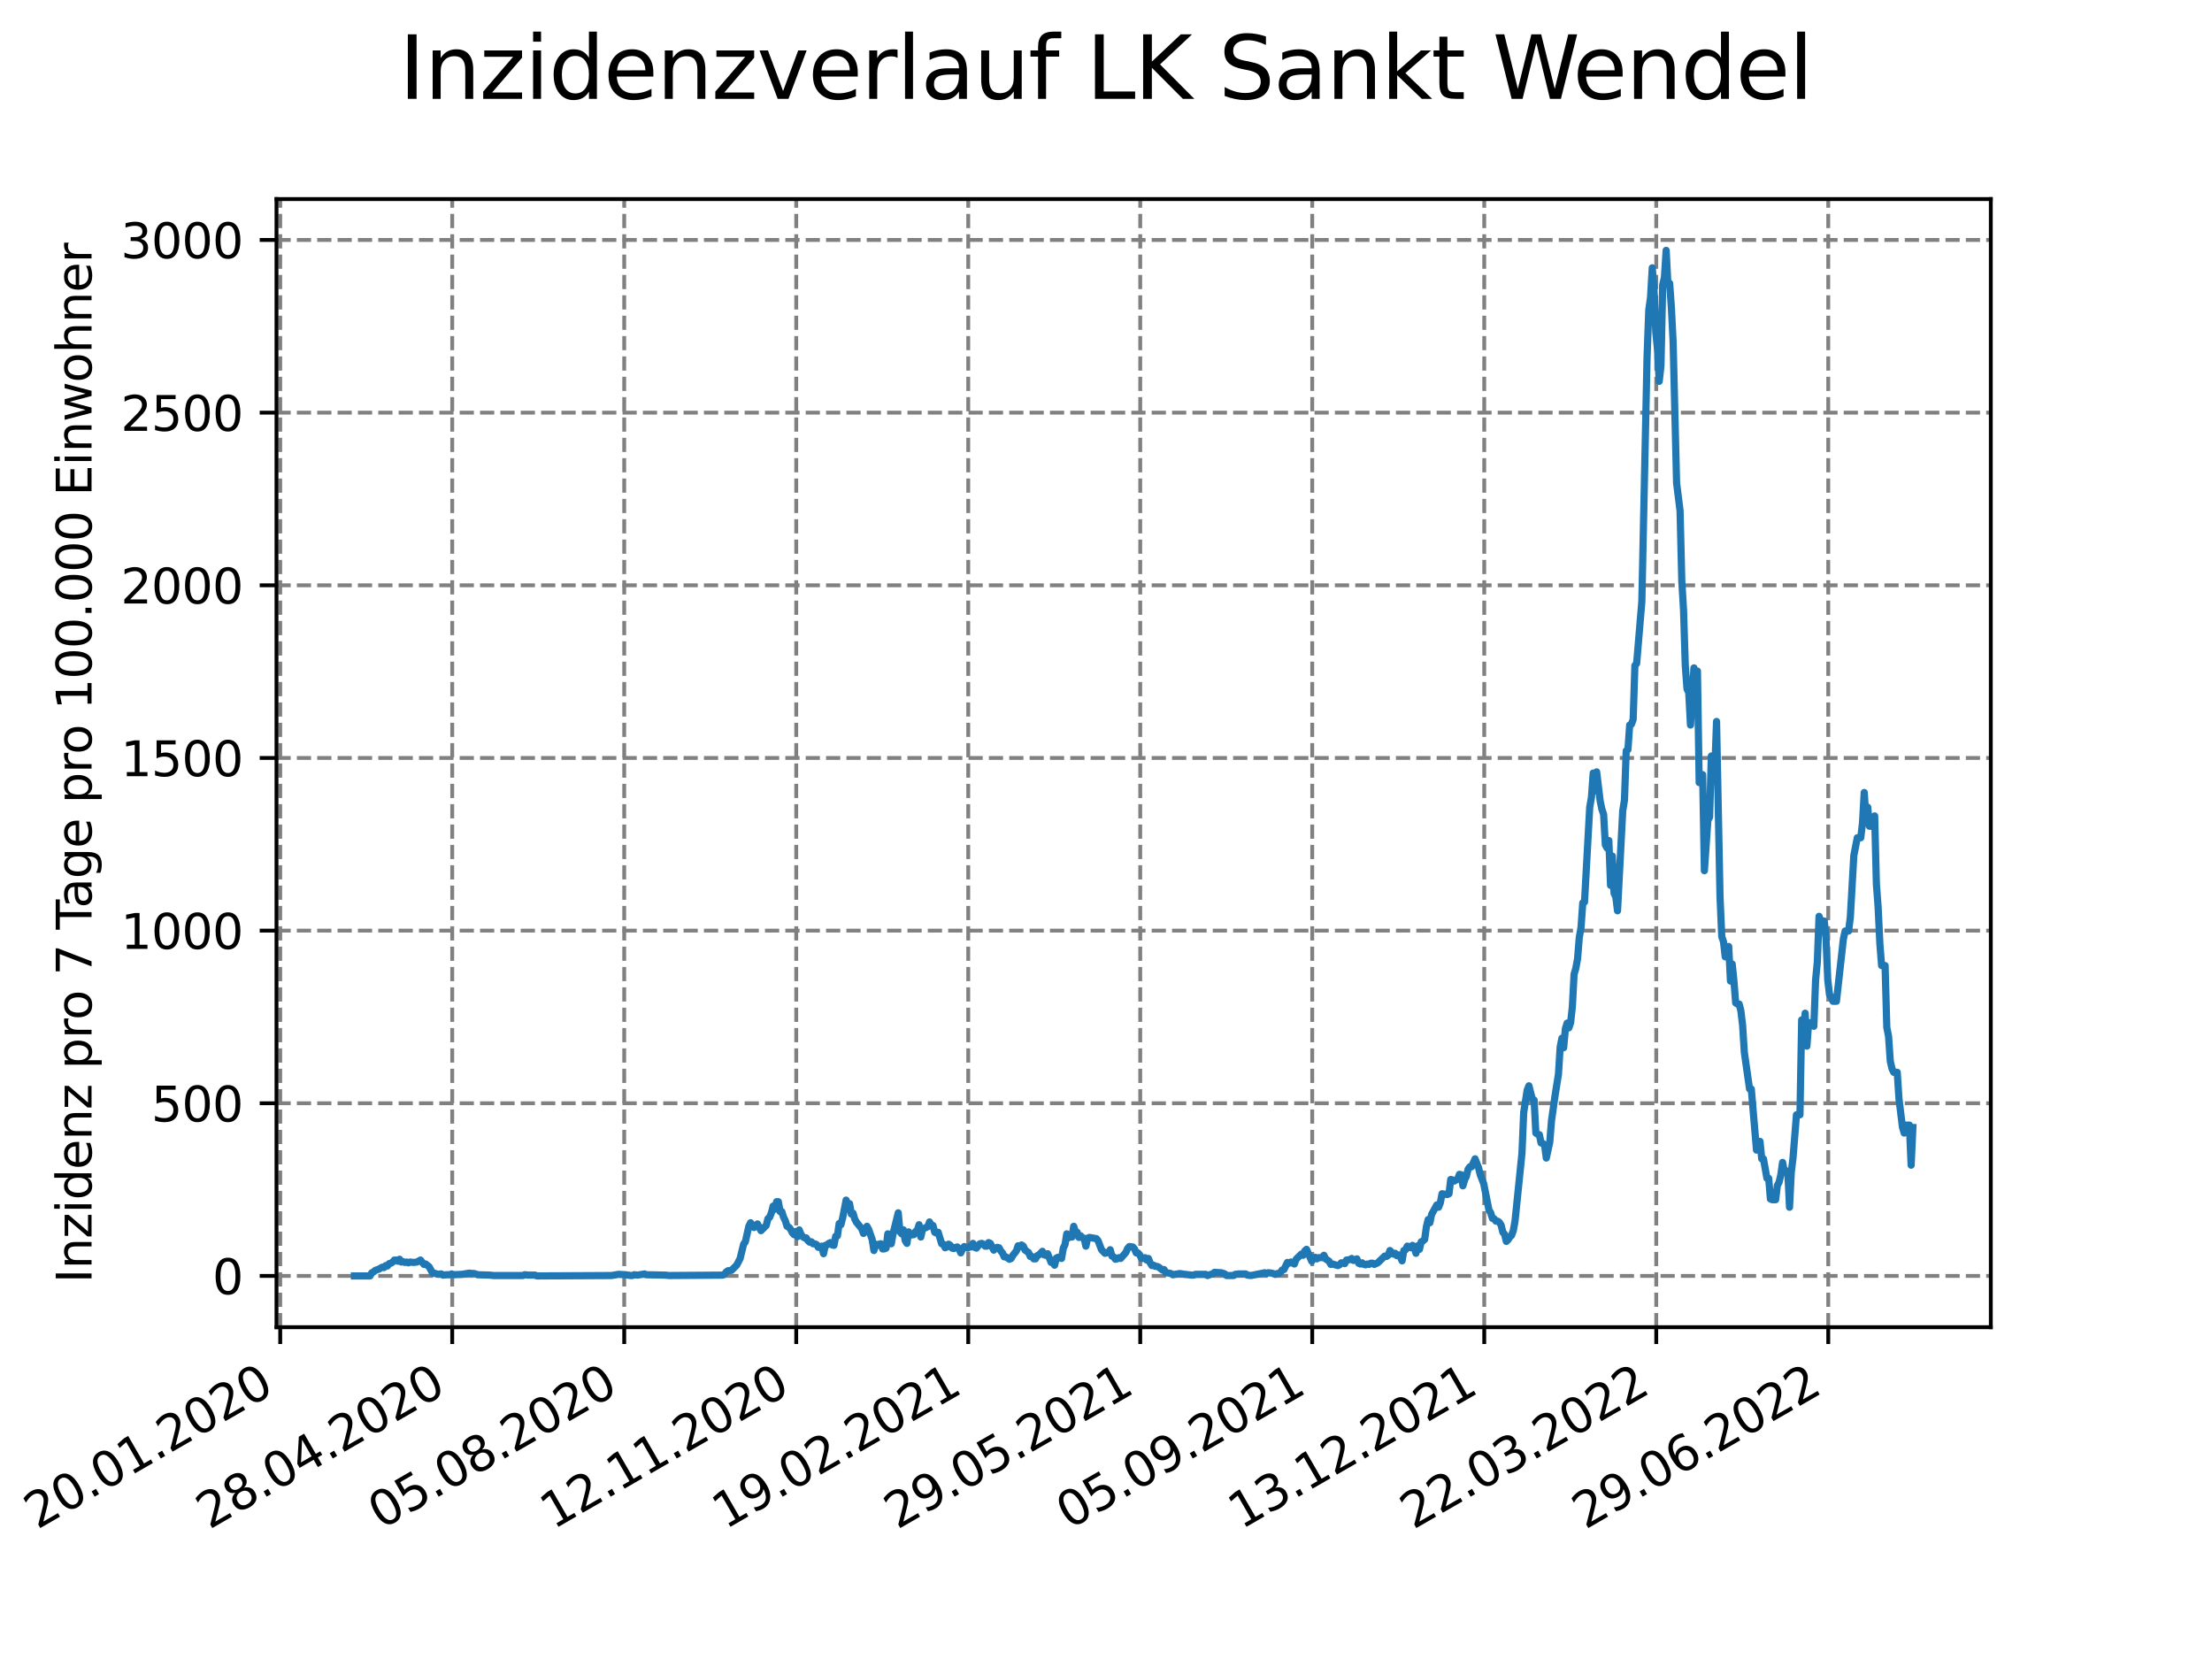 <?xml version="1.0" encoding="utf-8" standalone="no"?>
<!DOCTYPE svg PUBLIC "-//W3C//DTD SVG 1.1//EN"
  "http://www.w3.org/Graphics/SVG/1.1/DTD/svg11.dtd">
<svg xmlns:xlink="http://www.w3.org/1999/xlink" width="460.8pt" height="345.6pt" viewBox="0 0 460.8 345.6" xmlns="http://www.w3.org/2000/svg" version="1.1">
 <defs>
  <style type="text/css">*{stroke-linejoin: round; stroke-linecap: butt}</style>
 </defs>
 <g id="figure_1">
  <g id="patch_1">
   <path d="M 0 345.6 
L 460.8 345.6 
L 460.8 0 
L 0 0 
z
" style="fill: #ffffff"/>
  </g>
  <g id="axes_1">
   <g id="patch_2">
    <path d="M 57.6 276.48 
L 414.72 276.48 
L 414.72 41.472 
L 57.6 41.472 
z
" style="fill: #ffffff"/>
   </g>
   <g id="matplotlib.axis_1">
    <g id="xtick_1">
     <g id="line2d_1">
      <path d="M 58.375 276.48 
L 58.375 41.472 
" clip-path="url(#p6f82f17eec)" style="fill: none; stroke-dasharray: 2.96,1.28; stroke-dashoffset: 0; stroke: #808080; stroke-width: 0.8"/>
     </g>
     <g id="line2d_2">
      <defs>
       <path id="mf4577571ab" d="M 0 0 
L 0 3.5 
" style="stroke: #000000; stroke-width: 0.8"/>
      </defs>
      <g>
       <use xlink:href="#mf4577571ab" x="58.375" y="276.48" style="stroke: #000000; stroke-width: 0.8"/>
      </g>
     </g>
     <g id="text_1">
      <!-- 20.01.2020 -->
      <g transform="translate(7.75 318.689)rotate(-30)scale(0.1 -0.1)">
       <defs>
        <path id="DejaVuSans-32" d="M 1228 531 
L 3431 531 
L 3431 0 
L 469 0 
L 469 531 
Q 828 903 1448 1529 
Q 2069 2156 2228 2338 
Q 2531 2678 2651 2914 
Q 2772 3150 2772 3378 
Q 2772 3750 2511 3984 
Q 2250 4219 1831 4219 
Q 1534 4219 1204 4116 
Q 875 4013 500 3803 
L 500 4441 
Q 881 4594 1212 4672 
Q 1544 4750 1819 4750 
Q 2544 4750 2975 4387 
Q 3406 4025 3406 3419 
Q 3406 3131 3298 2873 
Q 3191 2616 2906 2266 
Q 2828 2175 2409 1742 
Q 1991 1309 1228 531 
z
" transform="scale(0.016)"/>
        <path id="DejaVuSans-30" d="M 2034 4250 
Q 1547 4250 1301 3770 
Q 1056 3291 1056 2328 
Q 1056 1369 1301 889 
Q 1547 409 2034 409 
Q 2525 409 2770 889 
Q 3016 1369 3016 2328 
Q 3016 3291 2770 3770 
Q 2525 4250 2034 4250 
z
M 2034 4750 
Q 2819 4750 3233 4129 
Q 3647 3509 3647 2328 
Q 3647 1150 3233 529 
Q 2819 -91 2034 -91 
Q 1250 -91 836 529 
Q 422 1150 422 2328 
Q 422 3509 836 4129 
Q 1250 4750 2034 4750 
z
" transform="scale(0.016)"/>
        <path id="DejaVuSans-2e" d="M 684 794 
L 1344 794 
L 1344 0 
L 684 0 
L 684 794 
z
" transform="scale(0.016)"/>
        <path id="DejaVuSans-31" d="M 794 531 
L 1825 531 
L 1825 4091 
L 703 3866 
L 703 4441 
L 1819 4666 
L 2450 4666 
L 2450 531 
L 3481 531 
L 3481 0 
L 794 0 
L 794 531 
z
" transform="scale(0.016)"/>
       </defs>
       <use xlink:href="#DejaVuSans-32"/>
       <use xlink:href="#DejaVuSans-30" x="63.623"/>
       <use xlink:href="#DejaVuSans-2e" x="127.246"/>
       <use xlink:href="#DejaVuSans-30" x="159.033"/>
       <use xlink:href="#DejaVuSans-31" x="222.656"/>
       <use xlink:href="#DejaVuSans-2e" x="286.279"/>
       <use xlink:href="#DejaVuSans-32" x="318.066"/>
       <use xlink:href="#DejaVuSans-30" x="381.689"/>
       <use xlink:href="#DejaVuSans-32" x="445.312"/>
       <use xlink:href="#DejaVuSans-30" x="508.936"/>
      </g>
     </g>
    </g>
    <g id="xtick_2">
     <g id="line2d_3">
      <path d="M 94.207 276.48 
L 94.207 41.472 
" clip-path="url(#p6f82f17eec)" style="fill: none; stroke-dasharray: 2.96,1.28; stroke-dashoffset: 0; stroke: #808080; stroke-width: 0.8"/>
     </g>
     <g id="line2d_4">
      <g>
       <use xlink:href="#mf4577571ab" x="94.207" y="276.48" style="stroke: #000000; stroke-width: 0.8"/>
      </g>
     </g>
     <g id="text_2">
      <!-- 28.04.2020 -->
      <g transform="translate(43.581 318.689)rotate(-30)scale(0.1 -0.1)">
       <defs>
        <path id="DejaVuSans-38" d="M 2034 2216 
Q 1584 2216 1326 1975 
Q 1069 1734 1069 1313 
Q 1069 891 1326 650 
Q 1584 409 2034 409 
Q 2484 409 2743 651 
Q 3003 894 3003 1313 
Q 3003 1734 2745 1975 
Q 2488 2216 2034 2216 
z
M 1403 2484 
Q 997 2584 770 2862 
Q 544 3141 544 3541 
Q 544 4100 942 4425 
Q 1341 4750 2034 4750 
Q 2731 4750 3128 4425 
Q 3525 4100 3525 3541 
Q 3525 3141 3298 2862 
Q 3072 2584 2669 2484 
Q 3125 2378 3379 2068 
Q 3634 1759 3634 1313 
Q 3634 634 3220 271 
Q 2806 -91 2034 -91 
Q 1263 -91 848 271 
Q 434 634 434 1313 
Q 434 1759 690 2068 
Q 947 2378 1403 2484 
z
M 1172 3481 
Q 1172 3119 1398 2916 
Q 1625 2713 2034 2713 
Q 2441 2713 2670 2916 
Q 2900 3119 2900 3481 
Q 2900 3844 2670 4047 
Q 2441 4250 2034 4250 
Q 1625 4250 1398 4047 
Q 1172 3844 1172 3481 
z
" transform="scale(0.016)"/>
        <path id="DejaVuSans-34" d="M 2419 4116 
L 825 1625 
L 2419 1625 
L 2419 4116 
z
M 2253 4666 
L 3047 4666 
L 3047 1625 
L 3713 1625 
L 3713 1100 
L 3047 1100 
L 3047 0 
L 2419 0 
L 2419 1100 
L 313 1100 
L 313 1709 
L 2253 4666 
z
" transform="scale(0.016)"/>
       </defs>
       <use xlink:href="#DejaVuSans-32"/>
       <use xlink:href="#DejaVuSans-38" x="63.623"/>
       <use xlink:href="#DejaVuSans-2e" x="127.246"/>
       <use xlink:href="#DejaVuSans-30" x="159.033"/>
       <use xlink:href="#DejaVuSans-34" x="222.656"/>
       <use xlink:href="#DejaVuSans-2e" x="286.279"/>
       <use xlink:href="#DejaVuSans-32" x="318.066"/>
       <use xlink:href="#DejaVuSans-30" x="381.689"/>
       <use xlink:href="#DejaVuSans-32" x="445.312"/>
       <use xlink:href="#DejaVuSans-30" x="508.936"/>
      </g>
     </g>
    </g>
    <g id="xtick_3">
     <g id="line2d_5">
      <path d="M 130.038 276.48 
L 130.038 41.472 
" clip-path="url(#p6f82f17eec)" style="fill: none; stroke-dasharray: 2.96,1.28; stroke-dashoffset: 0; stroke: #808080; stroke-width: 0.8"/>
     </g>
     <g id="line2d_6">
      <g>
       <use xlink:href="#mf4577571ab" x="130.038" y="276.48" style="stroke: #000000; stroke-width: 0.8"/>
      </g>
     </g>
     <g id="text_3">
      <!-- 05.08.2020 -->
      <g transform="translate(79.413 318.689)rotate(-30)scale(0.1 -0.1)">
       <defs>
        <path id="DejaVuSans-35" d="M 691 4666 
L 3169 4666 
L 3169 4134 
L 1269 4134 
L 1269 2991 
Q 1406 3038 1543 3061 
Q 1681 3084 1819 3084 
Q 2600 3084 3056 2656 
Q 3513 2228 3513 1497 
Q 3513 744 3044 326 
Q 2575 -91 1722 -91 
Q 1428 -91 1123 -41 
Q 819 9 494 109 
L 494 744 
Q 775 591 1075 516 
Q 1375 441 1709 441 
Q 2250 441 2565 725 
Q 2881 1009 2881 1497 
Q 2881 1984 2565 2268 
Q 2250 2553 1709 2553 
Q 1456 2553 1204 2497 
Q 953 2441 691 2322 
L 691 4666 
z
" transform="scale(0.016)"/>
       </defs>
       <use xlink:href="#DejaVuSans-30"/>
       <use xlink:href="#DejaVuSans-35" x="63.623"/>
       <use xlink:href="#DejaVuSans-2e" x="127.246"/>
       <use xlink:href="#DejaVuSans-30" x="159.033"/>
       <use xlink:href="#DejaVuSans-38" x="222.656"/>
       <use xlink:href="#DejaVuSans-2e" x="286.279"/>
       <use xlink:href="#DejaVuSans-32" x="318.066"/>
       <use xlink:href="#DejaVuSans-30" x="381.689"/>
       <use xlink:href="#DejaVuSans-32" x="445.312"/>
       <use xlink:href="#DejaVuSans-30" x="508.936"/>
      </g>
     </g>
    </g>
    <g id="xtick_4">
     <g id="line2d_7">
      <path d="M 165.869 276.48 
L 165.869 41.472 
" clip-path="url(#p6f82f17eec)" style="fill: none; stroke-dasharray: 2.96,1.28; stroke-dashoffset: 0; stroke: #808080; stroke-width: 0.8"/>
     </g>
     <g id="line2d_8">
      <g>
       <use xlink:href="#mf4577571ab" x="165.869" y="276.48" style="stroke: #000000; stroke-width: 0.8"/>
      </g>
     </g>
     <g id="text_4">
      <!-- 12.11.2020 -->
      <g transform="translate(115.244 318.689)rotate(-30)scale(0.1 -0.1)">
       <use xlink:href="#DejaVuSans-31"/>
       <use xlink:href="#DejaVuSans-32" x="63.623"/>
       <use xlink:href="#DejaVuSans-2e" x="127.246"/>
       <use xlink:href="#DejaVuSans-31" x="159.033"/>
       <use xlink:href="#DejaVuSans-31" x="222.656"/>
       <use xlink:href="#DejaVuSans-2e" x="286.279"/>
       <use xlink:href="#DejaVuSans-32" x="318.066"/>
       <use xlink:href="#DejaVuSans-30" x="381.689"/>
       <use xlink:href="#DejaVuSans-32" x="445.312"/>
       <use xlink:href="#DejaVuSans-30" x="508.936"/>
      </g>
     </g>
    </g>
    <g id="xtick_5">
     <g id="line2d_9">
      <path d="M 201.701 276.48 
L 201.701 41.472 
" clip-path="url(#p6f82f17eec)" style="fill: none; stroke-dasharray: 2.96,1.28; stroke-dashoffset: 0; stroke: #808080; stroke-width: 0.8"/>
     </g>
     <g id="line2d_10">
      <g>
       <use xlink:href="#mf4577571ab" x="201.701" y="276.48" style="stroke: #000000; stroke-width: 0.8"/>
      </g>
     </g>
     <g id="text_5">
      <!-- 19.02.2021 -->
      <g transform="translate(151.076 318.689)rotate(-30)scale(0.1 -0.1)">
       <defs>
        <path id="DejaVuSans-39" d="M 703 97 
L 703 672 
Q 941 559 1184 500 
Q 1428 441 1663 441 
Q 2288 441 2617 861 
Q 2947 1281 2994 2138 
Q 2813 1869 2534 1725 
Q 2256 1581 1919 1581 
Q 1219 1581 811 2004 
Q 403 2428 403 3163 
Q 403 3881 828 4315 
Q 1253 4750 1959 4750 
Q 2769 4750 3195 4129 
Q 3622 3509 3622 2328 
Q 3622 1225 3098 567 
Q 2575 -91 1691 -91 
Q 1453 -91 1209 -44 
Q 966 3 703 97 
z
M 1959 2075 
Q 2384 2075 2632 2365 
Q 2881 2656 2881 3163 
Q 2881 3666 2632 3958 
Q 2384 4250 1959 4250 
Q 1534 4250 1286 3958 
Q 1038 3666 1038 3163 
Q 1038 2656 1286 2365 
Q 1534 2075 1959 2075 
z
" transform="scale(0.016)"/>
       </defs>
       <use xlink:href="#DejaVuSans-31"/>
       <use xlink:href="#DejaVuSans-39" x="63.623"/>
       <use xlink:href="#DejaVuSans-2e" x="127.246"/>
       <use xlink:href="#DejaVuSans-30" x="159.033"/>
       <use xlink:href="#DejaVuSans-32" x="222.656"/>
       <use xlink:href="#DejaVuSans-2e" x="286.279"/>
       <use xlink:href="#DejaVuSans-32" x="318.066"/>
       <use xlink:href="#DejaVuSans-30" x="381.689"/>
       <use xlink:href="#DejaVuSans-32" x="445.312"/>
       <use xlink:href="#DejaVuSans-31" x="508.936"/>
      </g>
     </g>
    </g>
    <g id="xtick_6">
     <g id="line2d_11">
      <path d="M 237.532 276.48 
L 237.532 41.472 
" clip-path="url(#p6f82f17eec)" style="fill: none; stroke-dasharray: 2.96,1.28; stroke-dashoffset: 0; stroke: #808080; stroke-width: 0.8"/>
     </g>
     <g id="line2d_12">
      <g>
       <use xlink:href="#mf4577571ab" x="237.532" y="276.48" style="stroke: #000000; stroke-width: 0.8"/>
      </g>
     </g>
     <g id="text_6">
      <!-- 29.05.2021 -->
      <g transform="translate(186.907 318.689)rotate(-30)scale(0.1 -0.1)">
       <use xlink:href="#DejaVuSans-32"/>
       <use xlink:href="#DejaVuSans-39" x="63.623"/>
       <use xlink:href="#DejaVuSans-2e" x="127.246"/>
       <use xlink:href="#DejaVuSans-30" x="159.033"/>
       <use xlink:href="#DejaVuSans-35" x="222.656"/>
       <use xlink:href="#DejaVuSans-2e" x="286.279"/>
       <use xlink:href="#DejaVuSans-32" x="318.066"/>
       <use xlink:href="#DejaVuSans-30" x="381.689"/>
       <use xlink:href="#DejaVuSans-32" x="445.312"/>
       <use xlink:href="#DejaVuSans-31" x="508.936"/>
      </g>
     </g>
    </g>
    <g id="xtick_7">
     <g id="line2d_13">
      <path d="M 273.364 276.48 
L 273.364 41.472 
" clip-path="url(#p6f82f17eec)" style="fill: none; stroke-dasharray: 2.96,1.28; stroke-dashoffset: 0; stroke: #808080; stroke-width: 0.8"/>
     </g>
     <g id="line2d_14">
      <g>
       <use xlink:href="#mf4577571ab" x="273.364" y="276.48" style="stroke: #000000; stroke-width: 0.8"/>
      </g>
     </g>
     <g id="text_7">
      <!-- 05.09.2021 -->
      <g transform="translate(222.739 318.689)rotate(-30)scale(0.1 -0.1)">
       <use xlink:href="#DejaVuSans-30"/>
       <use xlink:href="#DejaVuSans-35" x="63.623"/>
       <use xlink:href="#DejaVuSans-2e" x="127.246"/>
       <use xlink:href="#DejaVuSans-30" x="159.033"/>
       <use xlink:href="#DejaVuSans-39" x="222.656"/>
       <use xlink:href="#DejaVuSans-2e" x="286.279"/>
       <use xlink:href="#DejaVuSans-32" x="318.066"/>
       <use xlink:href="#DejaVuSans-30" x="381.689"/>
       <use xlink:href="#DejaVuSans-32" x="445.312"/>
       <use xlink:href="#DejaVuSans-31" x="508.936"/>
      </g>
     </g>
    </g>
    <g id="xtick_8">
     <g id="line2d_15">
      <path d="M 309.195 276.48 
L 309.195 41.472 
" clip-path="url(#p6f82f17eec)" style="fill: none; stroke-dasharray: 2.96,1.28; stroke-dashoffset: 0; stroke: #808080; stroke-width: 0.8"/>
     </g>
     <g id="line2d_16">
      <g>
       <use xlink:href="#mf4577571ab" x="309.195" y="276.48" style="stroke: #000000; stroke-width: 0.8"/>
      </g>
     </g>
     <g id="text_8">
      <!-- 13.12.2021 -->
      <g transform="translate(258.57 318.689)rotate(-30)scale(0.1 -0.1)">
       <defs>
        <path id="DejaVuSans-33" d="M 2597 2516 
Q 3050 2419 3304 2112 
Q 3559 1806 3559 1356 
Q 3559 666 3084 287 
Q 2609 -91 1734 -91 
Q 1441 -91 1130 -33 
Q 819 25 488 141 
L 488 750 
Q 750 597 1062 519 
Q 1375 441 1716 441 
Q 2309 441 2620 675 
Q 2931 909 2931 1356 
Q 2931 1769 2642 2001 
Q 2353 2234 1838 2234 
L 1294 2234 
L 1294 2753 
L 1863 2753 
Q 2328 2753 2575 2939 
Q 2822 3125 2822 3475 
Q 2822 3834 2567 4026 
Q 2313 4219 1838 4219 
Q 1578 4219 1281 4162 
Q 984 4106 628 3988 
L 628 4550 
Q 988 4650 1302 4700 
Q 1616 4750 1894 4750 
Q 2613 4750 3031 4423 
Q 3450 4097 3450 3541 
Q 3450 3153 3228 2886 
Q 3006 2619 2597 2516 
z
" transform="scale(0.016)"/>
       </defs>
       <use xlink:href="#DejaVuSans-31"/>
       <use xlink:href="#DejaVuSans-33" x="63.623"/>
       <use xlink:href="#DejaVuSans-2e" x="127.246"/>
       <use xlink:href="#DejaVuSans-31" x="159.033"/>
       <use xlink:href="#DejaVuSans-32" x="222.656"/>
       <use xlink:href="#DejaVuSans-2e" x="286.279"/>
       <use xlink:href="#DejaVuSans-32" x="318.066"/>
       <use xlink:href="#DejaVuSans-30" x="381.689"/>
       <use xlink:href="#DejaVuSans-32" x="445.312"/>
       <use xlink:href="#DejaVuSans-31" x="508.936"/>
      </g>
     </g>
    </g>
    <g id="xtick_9">
     <g id="line2d_17">
      <path d="M 345.027 276.48 
L 345.027 41.472 
" clip-path="url(#p6f82f17eec)" style="fill: none; stroke-dasharray: 2.96,1.28; stroke-dashoffset: 0; stroke: #808080; stroke-width: 0.8"/>
     </g>
     <g id="line2d_18">
      <g>
       <use xlink:href="#mf4577571ab" x="345.027" y="276.48" style="stroke: #000000; stroke-width: 0.8"/>
      </g>
     </g>
     <g id="text_9">
      <!-- 22.03.2022 -->
      <g transform="translate(294.401 318.689)rotate(-30)scale(0.1 -0.1)">
       <use xlink:href="#DejaVuSans-32"/>
       <use xlink:href="#DejaVuSans-32" x="63.623"/>
       <use xlink:href="#DejaVuSans-2e" x="127.246"/>
       <use xlink:href="#DejaVuSans-30" x="159.033"/>
       <use xlink:href="#DejaVuSans-33" x="222.656"/>
       <use xlink:href="#DejaVuSans-2e" x="286.279"/>
       <use xlink:href="#DejaVuSans-32" x="318.066"/>
       <use xlink:href="#DejaVuSans-30" x="381.689"/>
       <use xlink:href="#DejaVuSans-32" x="445.312"/>
       <use xlink:href="#DejaVuSans-32" x="508.936"/>
      </g>
     </g>
    </g>
    <g id="xtick_10">
     <g id="line2d_19">
      <path d="M 380.858 276.48 
L 380.858 41.472 
" clip-path="url(#p6f82f17eec)" style="fill: none; stroke-dasharray: 2.96,1.28; stroke-dashoffset: 0; stroke: #808080; stroke-width: 0.8"/>
     </g>
     <g id="line2d_20">
      <g>
       <use xlink:href="#mf4577571ab" x="380.858" y="276.48" style="stroke: #000000; stroke-width: 0.8"/>
      </g>
     </g>
     <g id="text_10">
      <!-- 29.06.2022 -->
      <g transform="translate(330.233 318.689)rotate(-30)scale(0.1 -0.1)">
       <defs>
        <path id="DejaVuSans-36" d="M 2113 2584 
Q 1688 2584 1439 2293 
Q 1191 2003 1191 1497 
Q 1191 994 1439 701 
Q 1688 409 2113 409 
Q 2538 409 2786 701 
Q 3034 994 3034 1497 
Q 3034 2003 2786 2293 
Q 2538 2584 2113 2584 
z
M 3366 4563 
L 3366 3988 
Q 3128 4100 2886 4159 
Q 2644 4219 2406 4219 
Q 1781 4219 1451 3797 
Q 1122 3375 1075 2522 
Q 1259 2794 1537 2939 
Q 1816 3084 2150 3084 
Q 2853 3084 3261 2657 
Q 3669 2231 3669 1497 
Q 3669 778 3244 343 
Q 2819 -91 2113 -91 
Q 1303 -91 875 529 
Q 447 1150 447 2328 
Q 447 3434 972 4092 
Q 1497 4750 2381 4750 
Q 2619 4750 2861 4703 
Q 3103 4656 3366 4563 
z
" transform="scale(0.016)"/>
       </defs>
       <use xlink:href="#DejaVuSans-32"/>
       <use xlink:href="#DejaVuSans-39" x="63.623"/>
       <use xlink:href="#DejaVuSans-2e" x="127.246"/>
       <use xlink:href="#DejaVuSans-30" x="159.033"/>
       <use xlink:href="#DejaVuSans-36" x="222.656"/>
       <use xlink:href="#DejaVuSans-2e" x="286.279"/>
       <use xlink:href="#DejaVuSans-32" x="318.066"/>
       <use xlink:href="#DejaVuSans-30" x="381.689"/>
       <use xlink:href="#DejaVuSans-32" x="445.312"/>
       <use xlink:href="#DejaVuSans-32" x="508.936"/>
      </g>
     </g>
    </g>
   </g>
   <g id="matplotlib.axis_2">
    <g id="ytick_1">
     <g id="line2d_21">
      <path d="M 57.6 265.798 
L 414.72 265.798 
" clip-path="url(#p6f82f17eec)" style="fill: none; stroke-dasharray: 2.96,1.28; stroke-dashoffset: 0; stroke: #808080; stroke-width: 0.8"/>
     </g>
     <g id="line2d_22">
      <defs>
       <path id="m911e504113" d="M 0 0 
L -3.5 0 
" style="stroke: #000000; stroke-width: 0.8"/>
      </defs>
      <g>
       <use xlink:href="#m911e504113" x="57.6" y="265.798" style="stroke: #000000; stroke-width: 0.8"/>
      </g>
     </g>
     <g id="text_11">
      <!-- 0 -->
      <g transform="translate(44.237 269.597)scale(0.1 -0.1)">
       <use xlink:href="#DejaVuSans-30"/>
      </g>
     </g>
    </g>
    <g id="ytick_2">
     <g id="line2d_23">
      <path d="M 57.6 229.829 
L 414.72 229.829 
" clip-path="url(#p6f82f17eec)" style="fill: none; stroke-dasharray: 2.96,1.28; stroke-dashoffset: 0; stroke: #808080; stroke-width: 0.8"/>
     </g>
     <g id="line2d_24">
      <g>
       <use xlink:href="#m911e504113" x="57.6" y="229.829" style="stroke: #000000; stroke-width: 0.8"/>
      </g>
     </g>
     <g id="text_12">
      <!-- 500 -->
      <g transform="translate(31.512 233.629)scale(0.1 -0.1)">
       <use xlink:href="#DejaVuSans-35"/>
       <use xlink:href="#DejaVuSans-30" x="63.623"/>
       <use xlink:href="#DejaVuSans-30" x="127.246"/>
      </g>
     </g>
    </g>
    <g id="ytick_3">
     <g id="line2d_25">
      <path d="M 57.6 193.861 
L 414.72 193.861 
" clip-path="url(#p6f82f17eec)" style="fill: none; stroke-dasharray: 2.96,1.28; stroke-dashoffset: 0; stroke: #808080; stroke-width: 0.8"/>
     </g>
     <g id="line2d_26">
      <g>
       <use xlink:href="#m911e504113" x="57.6" y="193.861" style="stroke: #000000; stroke-width: 0.8"/>
      </g>
     </g>
     <g id="text_13">
      <!-- 1000 -->
      <g transform="translate(25.15 197.66)scale(0.1 -0.1)">
       <use xlink:href="#DejaVuSans-31"/>
       <use xlink:href="#DejaVuSans-30" x="63.623"/>
       <use xlink:href="#DejaVuSans-30" x="127.246"/>
       <use xlink:href="#DejaVuSans-30" x="190.869"/>
      </g>
     </g>
    </g>
    <g id="ytick_4">
     <g id="line2d_27">
      <path d="M 57.6 157.892 
L 414.72 157.892 
" clip-path="url(#p6f82f17eec)" style="fill: none; stroke-dasharray: 2.96,1.28; stroke-dashoffset: 0; stroke: #808080; stroke-width: 0.8"/>
     </g>
     <g id="line2d_28">
      <g>
       <use xlink:href="#m911e504113" x="57.6" y="157.892" style="stroke: #000000; stroke-width: 0.8"/>
      </g>
     </g>
     <g id="text_14">
      <!-- 1500 -->
      <g transform="translate(25.15 161.692)scale(0.1 -0.1)">
       <use xlink:href="#DejaVuSans-31"/>
       <use xlink:href="#DejaVuSans-35" x="63.623"/>
       <use xlink:href="#DejaVuSans-30" x="127.246"/>
       <use xlink:href="#DejaVuSans-30" x="190.869"/>
      </g>
     </g>
    </g>
    <g id="ytick_5">
     <g id="line2d_29">
      <path d="M 57.6 121.924 
L 414.72 121.924 
" clip-path="url(#p6f82f17eec)" style="fill: none; stroke-dasharray: 2.96,1.28; stroke-dashoffset: 0; stroke: #808080; stroke-width: 0.8"/>
     </g>
     <g id="line2d_30">
      <g>
       <use xlink:href="#m911e504113" x="57.6" y="121.924" style="stroke: #000000; stroke-width: 0.8"/>
      </g>
     </g>
     <g id="text_15">
      <!-- 2000 -->
      <g transform="translate(25.15 125.723)scale(0.1 -0.1)">
       <use xlink:href="#DejaVuSans-32"/>
       <use xlink:href="#DejaVuSans-30" x="63.623"/>
       <use xlink:href="#DejaVuSans-30" x="127.246"/>
       <use xlink:href="#DejaVuSans-30" x="190.869"/>
      </g>
     </g>
    </g>
    <g id="ytick_6">
     <g id="line2d_31">
      <path d="M 57.6 85.956 
L 414.72 85.956 
" clip-path="url(#p6f82f17eec)" style="fill: none; stroke-dasharray: 2.96,1.28; stroke-dashoffset: 0; stroke: #808080; stroke-width: 0.8"/>
     </g>
     <g id="line2d_32">
      <g>
       <use xlink:href="#m911e504113" x="57.6" y="85.956" style="stroke: #000000; stroke-width: 0.8"/>
      </g>
     </g>
     <g id="text_16">
      <!-- 2500 -->
      <g transform="translate(25.15 89.755)scale(0.1 -0.1)">
       <use xlink:href="#DejaVuSans-32"/>
       <use xlink:href="#DejaVuSans-35" x="63.623"/>
       <use xlink:href="#DejaVuSans-30" x="127.246"/>
       <use xlink:href="#DejaVuSans-30" x="190.869"/>
      </g>
     </g>
    </g>
    <g id="ytick_7">
     <g id="line2d_33">
      <path d="M 57.6 49.987 
L 414.72 49.987 
" clip-path="url(#p6f82f17eec)" style="fill: none; stroke-dasharray: 2.96,1.28; stroke-dashoffset: 0; stroke: #808080; stroke-width: 0.8"/>
     </g>
     <g id="line2d_34">
      <g>
       <use xlink:href="#m911e504113" x="57.6" y="49.987" style="stroke: #000000; stroke-width: 0.8"/>
      </g>
     </g>
     <g id="text_17">
      <!-- 3000 -->
      <g transform="translate(25.15 53.786)scale(0.1 -0.1)">
       <use xlink:href="#DejaVuSans-33"/>
       <use xlink:href="#DejaVuSans-30" x="63.623"/>
       <use xlink:href="#DejaVuSans-30" x="127.246"/>
       <use xlink:href="#DejaVuSans-30" x="190.869"/>
      </g>
     </g>
    </g>
    <g id="text_18">
     <!-- Inzidenz pro 7 Tage pro 100.000 Einwohner -->
     <g transform="translate(19.07 267.301)rotate(-90)scale(0.1 -0.1)">
      <defs>
       <path id="DejaVuSans-49" d="M 628 4666 
L 1259 4666 
L 1259 0 
L 628 0 
L 628 4666 
z
" transform="scale(0.016)"/>
       <path id="DejaVuSans-6e" d="M 3513 2113 
L 3513 0 
L 2938 0 
L 2938 2094 
Q 2938 2591 2744 2837 
Q 2550 3084 2163 3084 
Q 1697 3084 1428 2787 
Q 1159 2491 1159 1978 
L 1159 0 
L 581 0 
L 581 3500 
L 1159 3500 
L 1159 2956 
Q 1366 3272 1645 3428 
Q 1925 3584 2291 3584 
Q 2894 3584 3203 3211 
Q 3513 2838 3513 2113 
z
" transform="scale(0.016)"/>
       <path id="DejaVuSans-7a" d="M 353 3500 
L 3084 3500 
L 3084 2975 
L 922 459 
L 3084 459 
L 3084 0 
L 275 0 
L 275 525 
L 2438 3041 
L 353 3041 
L 353 3500 
z
" transform="scale(0.016)"/>
       <path id="DejaVuSans-69" d="M 603 3500 
L 1178 3500 
L 1178 0 
L 603 0 
L 603 3500 
z
M 603 4863 
L 1178 4863 
L 1178 4134 
L 603 4134 
L 603 4863 
z
" transform="scale(0.016)"/>
       <path id="DejaVuSans-64" d="M 2906 2969 
L 2906 4863 
L 3481 4863 
L 3481 0 
L 2906 0 
L 2906 525 
Q 2725 213 2448 61 
Q 2172 -91 1784 -91 
Q 1150 -91 751 415 
Q 353 922 353 1747 
Q 353 2572 751 3078 
Q 1150 3584 1784 3584 
Q 2172 3584 2448 3432 
Q 2725 3281 2906 2969 
z
M 947 1747 
Q 947 1113 1208 752 
Q 1469 391 1925 391 
Q 2381 391 2643 752 
Q 2906 1113 2906 1747 
Q 2906 2381 2643 2742 
Q 2381 3103 1925 3103 
Q 1469 3103 1208 2742 
Q 947 2381 947 1747 
z
" transform="scale(0.016)"/>
       <path id="DejaVuSans-65" d="M 3597 1894 
L 3597 1613 
L 953 1613 
Q 991 1019 1311 708 
Q 1631 397 2203 397 
Q 2534 397 2845 478 
Q 3156 559 3463 722 
L 3463 178 
Q 3153 47 2828 -22 
Q 2503 -91 2169 -91 
Q 1331 -91 842 396 
Q 353 884 353 1716 
Q 353 2575 817 3079 
Q 1281 3584 2069 3584 
Q 2775 3584 3186 3129 
Q 3597 2675 3597 1894 
z
M 3022 2063 
Q 3016 2534 2758 2815 
Q 2500 3097 2075 3097 
Q 1594 3097 1305 2825 
Q 1016 2553 972 2059 
L 3022 2063 
z
" transform="scale(0.016)"/>
       <path id="DejaVuSans-20" transform="scale(0.016)"/>
       <path id="DejaVuSans-70" d="M 1159 525 
L 1159 -1331 
L 581 -1331 
L 581 3500 
L 1159 3500 
L 1159 2969 
Q 1341 3281 1617 3432 
Q 1894 3584 2278 3584 
Q 2916 3584 3314 3078 
Q 3713 2572 3713 1747 
Q 3713 922 3314 415 
Q 2916 -91 2278 -91 
Q 1894 -91 1617 61 
Q 1341 213 1159 525 
z
M 3116 1747 
Q 3116 2381 2855 2742 
Q 2594 3103 2138 3103 
Q 1681 3103 1420 2742 
Q 1159 2381 1159 1747 
Q 1159 1113 1420 752 
Q 1681 391 2138 391 
Q 2594 391 2855 752 
Q 3116 1113 3116 1747 
z
" transform="scale(0.016)"/>
       <path id="DejaVuSans-72" d="M 2631 2963 
Q 2534 3019 2420 3045 
Q 2306 3072 2169 3072 
Q 1681 3072 1420 2755 
Q 1159 2438 1159 1844 
L 1159 0 
L 581 0 
L 581 3500 
L 1159 3500 
L 1159 2956 
Q 1341 3275 1631 3429 
Q 1922 3584 2338 3584 
Q 2397 3584 2469 3576 
Q 2541 3569 2628 3553 
L 2631 2963 
z
" transform="scale(0.016)"/>
       <path id="DejaVuSans-6f" d="M 1959 3097 
Q 1497 3097 1228 2736 
Q 959 2375 959 1747 
Q 959 1119 1226 758 
Q 1494 397 1959 397 
Q 2419 397 2687 759 
Q 2956 1122 2956 1747 
Q 2956 2369 2687 2733 
Q 2419 3097 1959 3097 
z
M 1959 3584 
Q 2709 3584 3137 3096 
Q 3566 2609 3566 1747 
Q 3566 888 3137 398 
Q 2709 -91 1959 -91 
Q 1206 -91 779 398 
Q 353 888 353 1747 
Q 353 2609 779 3096 
Q 1206 3584 1959 3584 
z
" transform="scale(0.016)"/>
       <path id="DejaVuSans-37" d="M 525 4666 
L 3525 4666 
L 3525 4397 
L 1831 0 
L 1172 0 
L 2766 4134 
L 525 4134 
L 525 4666 
z
" transform="scale(0.016)"/>
       <path id="DejaVuSans-54" d="M -19 4666 
L 3928 4666 
L 3928 4134 
L 2272 4134 
L 2272 0 
L 1638 0 
L 1638 4134 
L -19 4134 
L -19 4666 
z
" transform="scale(0.016)"/>
       <path id="DejaVuSans-61" d="M 2194 1759 
Q 1497 1759 1228 1600 
Q 959 1441 959 1056 
Q 959 750 1161 570 
Q 1363 391 1709 391 
Q 2188 391 2477 730 
Q 2766 1069 2766 1631 
L 2766 1759 
L 2194 1759 
z
M 3341 1997 
L 3341 0 
L 2766 0 
L 2766 531 
Q 2569 213 2275 61 
Q 1981 -91 1556 -91 
Q 1019 -91 701 211 
Q 384 513 384 1019 
Q 384 1609 779 1909 
Q 1175 2209 1959 2209 
L 2766 2209 
L 2766 2266 
Q 2766 2663 2505 2880 
Q 2244 3097 1772 3097 
Q 1472 3097 1187 3025 
Q 903 2953 641 2809 
L 641 3341 
Q 956 3463 1253 3523 
Q 1550 3584 1831 3584 
Q 2591 3584 2966 3190 
Q 3341 2797 3341 1997 
z
" transform="scale(0.016)"/>
       <path id="DejaVuSans-67" d="M 2906 1791 
Q 2906 2416 2648 2759 
Q 2391 3103 1925 3103 
Q 1463 3103 1205 2759 
Q 947 2416 947 1791 
Q 947 1169 1205 825 
Q 1463 481 1925 481 
Q 2391 481 2648 825 
Q 2906 1169 2906 1791 
z
M 3481 434 
Q 3481 -459 3084 -895 
Q 2688 -1331 1869 -1331 
Q 1566 -1331 1297 -1286 
Q 1028 -1241 775 -1147 
L 775 -588 
Q 1028 -725 1275 -790 
Q 1522 -856 1778 -856 
Q 2344 -856 2625 -561 
Q 2906 -266 2906 331 
L 2906 616 
Q 2728 306 2450 153 
Q 2172 0 1784 0 
Q 1141 0 747 490 
Q 353 981 353 1791 
Q 353 2603 747 3093 
Q 1141 3584 1784 3584 
Q 2172 3584 2450 3431 
Q 2728 3278 2906 2969 
L 2906 3500 
L 3481 3500 
L 3481 434 
z
" transform="scale(0.016)"/>
       <path id="DejaVuSans-45" d="M 628 4666 
L 3578 4666 
L 3578 4134 
L 1259 4134 
L 1259 2753 
L 3481 2753 
L 3481 2222 
L 1259 2222 
L 1259 531 
L 3634 531 
L 3634 0 
L 628 0 
L 628 4666 
z
" transform="scale(0.016)"/>
       <path id="DejaVuSans-77" d="M 269 3500 
L 844 3500 
L 1563 769 
L 2278 3500 
L 2956 3500 
L 3675 769 
L 4391 3500 
L 4966 3500 
L 4050 0 
L 3372 0 
L 2619 2869 
L 1863 0 
L 1184 0 
L 269 3500 
z
" transform="scale(0.016)"/>
       <path id="DejaVuSans-68" d="M 3513 2113 
L 3513 0 
L 2938 0 
L 2938 2094 
Q 2938 2591 2744 2837 
Q 2550 3084 2163 3084 
Q 1697 3084 1428 2787 
Q 1159 2491 1159 1978 
L 1159 0 
L 581 0 
L 581 4863 
L 1159 4863 
L 1159 2956 
Q 1366 3272 1645 3428 
Q 1925 3584 2291 3584 
Q 2894 3584 3203 3211 
Q 3513 2838 3513 2113 
z
" transform="scale(0.016)"/>
      </defs>
      <use xlink:href="#DejaVuSans-49"/>
      <use xlink:href="#DejaVuSans-6e" x="29.492"/>
      <use xlink:href="#DejaVuSans-7a" x="92.871"/>
      <use xlink:href="#DejaVuSans-69" x="145.361"/>
      <use xlink:href="#DejaVuSans-64" x="173.145"/>
      <use xlink:href="#DejaVuSans-65" x="236.621"/>
      <use xlink:href="#DejaVuSans-6e" x="298.145"/>
      <use xlink:href="#DejaVuSans-7a" x="361.523"/>
      <use xlink:href="#DejaVuSans-20" x="414.014"/>
      <use xlink:href="#DejaVuSans-70" x="445.801"/>
      <use xlink:href="#DejaVuSans-72" x="509.277"/>
      <use xlink:href="#DejaVuSans-6f" x="548.141"/>
      <use xlink:href="#DejaVuSans-20" x="609.322"/>
      <use xlink:href="#DejaVuSans-37" x="641.109"/>
      <use xlink:href="#DejaVuSans-20" x="704.732"/>
      <use xlink:href="#DejaVuSans-54" x="736.52"/>
      <use xlink:href="#DejaVuSans-61" x="781.104"/>
      <use xlink:href="#DejaVuSans-67" x="842.383"/>
      <use xlink:href="#DejaVuSans-65" x="905.859"/>
      <use xlink:href="#DejaVuSans-20" x="967.383"/>
      <use xlink:href="#DejaVuSans-70" x="999.17"/>
      <use xlink:href="#DejaVuSans-72" x="1062.646"/>
      <use xlink:href="#DejaVuSans-6f" x="1101.51"/>
      <use xlink:href="#DejaVuSans-20" x="1162.691"/>
      <use xlink:href="#DejaVuSans-31" x="1194.479"/>
      <use xlink:href="#DejaVuSans-30" x="1258.102"/>
      <use xlink:href="#DejaVuSans-30" x="1321.725"/>
      <use xlink:href="#DejaVuSans-2e" x="1385.348"/>
      <use xlink:href="#DejaVuSans-30" x="1417.135"/>
      <use xlink:href="#DejaVuSans-30" x="1480.758"/>
      <use xlink:href="#DejaVuSans-30" x="1544.381"/>
      <use xlink:href="#DejaVuSans-20" x="1608.004"/>
      <use xlink:href="#DejaVuSans-45" x="1639.791"/>
      <use xlink:href="#DejaVuSans-69" x="1702.975"/>
      <use xlink:href="#DejaVuSans-6e" x="1730.758"/>
      <use xlink:href="#DejaVuSans-77" x="1794.137"/>
      <use xlink:href="#DejaVuSans-6f" x="1875.924"/>
      <use xlink:href="#DejaVuSans-68" x="1937.105"/>
      <use xlink:href="#DejaVuSans-6e" x="2000.484"/>
      <use xlink:href="#DejaVuSans-65" x="2063.863"/>
      <use xlink:href="#DejaVuSans-72" x="2125.387"/>
     </g>
    </g>
   </g>
   <g id="line2d_35">
    <path d="M 73.833 265.798 
L 77.09 265.798 
L 77.452 265.136 
L 77.814 264.971 
L 78.176 264.64 
L 78.9 264.392 
L 79.624 263.979 
L 79.986 264.062 
L 80.348 263.648 
L 80.709 263.731 
L 81.071 263.235 
L 81.433 263.152 
L 81.795 262.904 
L 82.157 262.491 
L 82.519 262.491 
L 82.881 262.739 
L 83.243 262.325 
L 83.605 262.904 
L 83.967 262.821 
L 84.329 262.987 
L 84.691 262.904 
L 85.053 263.069 
L 85.415 262.904 
L 86.138 262.987 
L 86.862 262.904 
L 87.586 262.491 
L 88.31 263.4 
L 88.672 263.317 
L 89.396 263.896 
L 90.12 265.219 
L 90.482 265.219 
L 91.206 265.467 
L 91.929 265.384 
L 92.291 265.632 
L 93.015 265.55 
L 93.739 265.55 
L 94.101 265.384 
L 94.463 265.55 
L 96.273 265.467 
L 97.72 265.219 
L 98.444 265.302 
L 98.806 265.302 
L 99.53 265.55 
L 102.064 265.632 
L 102.787 265.715 
L 108.94 265.715 
L 109.302 265.55 
L 110.026 265.632 
L 111.474 265.632 
L 111.836 265.798 
L 127.399 265.715 
L 128.847 265.467 
L 130.294 265.55 
L 131.38 265.715 
L 131.742 265.715 
L 132.104 265.55 
L 132.828 265.632 
L 134.276 265.384 
L 134.638 265.55 
L 138.619 265.632 
L 139.343 265.715 
L 150.563 265.632 
L 150.925 265.467 
L 151.287 264.971 
L 151.648 264.723 
L 152.372 264.64 
L 153.458 263.565 
L 154.182 262.16 
L 154.906 259.183 
L 155.268 258.687 
L 155.992 255.463 
L 156.354 254.719 
L 157.077 255.711 
L 157.801 254.967 
L 158.525 256.372 
L 159.611 255.298 
L 159.973 253.892 
L 160.335 253.561 
L 160.697 252.652 
L 161.059 251.246 
L 161.421 251.908 
L 161.783 250.337 
L 162.145 250.337 
L 162.506 252.404 
L 162.868 252.404 
L 163.23 253.561 
L 163.592 254.305 
L 163.954 255.463 
L 164.316 255.628 
L 164.678 256.042 
L 165.04 256.786 
L 165.402 257.199 
L 165.764 256.538 
L 166.126 257.613 
L 166.488 256.207 
L 166.85 257.116 
L 167.212 257.613 
L 167.574 257.861 
L 167.935 257.861 
L 168.297 258.439 
L 168.659 258.77 
L 169.021 258.687 
L 169.383 259.101 
L 169.745 259.101 
L 170.107 259.266 
L 170.469 259.845 
L 171.193 259.597 
L 171.555 261.168 
L 171.917 259.432 
L 172.279 259.349 
L 172.641 259.018 
L 173.003 258.853 
L 173.364 259.349 
L 173.726 259.432 
L 174.088 257.53 
L 174.45 257.447 
L 174.812 254.884 
L 175.174 255.132 
L 175.536 253.727 
L 176.26 250.006 
L 176.622 250.833 
L 176.984 250.75 
L 177.346 252.9 
L 177.708 252.734 
L 178.07 253.975 
L 178.432 254.636 
L 179.517 255.959 
L 179.879 256.951 
L 180.241 256.538 
L 180.603 255.463 
L 180.965 256.124 
L 181.689 258.191 
L 182.051 260.506 
L 182.413 259.183 
L 182.775 259.432 
L 183.137 259.183 
L 183.499 259.101 
L 183.861 260.176 
L 184.223 260.176 
L 184.584 260.01 
L 184.946 257.034 
L 185.308 257.116 
L 185.67 259.101 
L 186.032 257.034 
L 187.118 252.652 
L 187.48 256.62 
L 187.842 257.034 
L 188.204 256.207 
L 188.566 258.439 
L 188.928 259.018 
L 189.29 256.62 
L 189.652 257.282 
L 190.375 257.199 
L 190.737 256.538 
L 191.099 256.29 
L 191.461 255.132 
L 191.823 257.695 
L 192.185 256.042 
L 193.271 255.546 
L 193.633 254.553 
L 193.995 255.215 
L 194.357 255.298 
L 194.719 256.703 
L 195.081 256.868 
L 195.442 256.703 
L 196.166 259.101 
L 196.528 259.183 
L 196.89 259.928 
L 197.252 259.762 
L 197.614 259.183 
L 197.976 259.432 
L 198.338 260.01 
L 198.7 260.093 
L 199.062 259.845 
L 199.424 259.762 
L 199.786 260.176 
L 200.148 261.002 
L 200.51 260.176 
L 200.871 259.68 
L 201.595 260.01 
L 201.957 259.68 
L 202.319 259.762 
L 202.681 259.018 
L 203.043 259.845 
L 203.405 260.01 
L 204.129 259.101 
L 204.491 259.018 
L 204.853 259.183 
L 205.215 259.597 
L 205.577 259.597 
L 205.939 258.853 
L 206.3 259.018 
L 207.024 260.424 
L 207.386 260.01 
L 207.748 259.845 
L 208.11 259.928 
L 208.472 260.589 
L 208.834 261.002 
L 209.196 261.829 
L 209.558 261.829 
L 210.282 262.325 
L 210.644 262.16 
L 211.006 261.498 
L 211.729 260.589 
L 212.091 259.514 
L 212.453 259.762 
L 212.815 259.349 
L 213.177 259.597 
L 213.539 260.424 
L 214.263 260.92 
L 214.625 261.747 
L 214.987 261.747 
L 215.349 262.243 
L 215.711 262.243 
L 216.073 261.581 
L 216.435 261.416 
L 217.158 260.672 
L 217.52 261.416 
L 217.882 261.498 
L 218.244 261.168 
L 218.968 262.987 
L 219.33 262.739 
L 219.692 263.565 
L 220.054 262.077 
L 220.416 261.912 
L 221.14 262.16 
L 221.502 260.01 
L 221.864 259.266 
L 222.226 257.034 
L 222.587 257.861 
L 222.949 257.613 
L 223.311 257.695 
L 223.673 255.463 
L 224.035 256.62 
L 224.397 256.703 
L 224.759 257.778 
L 225.121 257.447 
L 225.483 257.861 
L 225.845 257.943 
L 226.207 259.597 
L 226.569 257.943 
L 226.931 257.778 
L 228.378 258.026 
L 228.74 258.439 
L 229.464 260.341 
L 230.188 261.085 
L 230.912 260.92 
L 231.274 260.341 
L 231.636 261.664 
L 231.998 261.829 
L 232.36 262.325 
L 232.722 262.243 
L 233.084 261.995 
L 233.445 262.16 
L 234.169 261.333 
L 234.531 260.92 
L 234.893 260.093 
L 235.255 259.68 
L 235.979 259.762 
L 236.341 260.176 
L 236.703 261.002 
L 237.065 261.002 
L 237.427 261.416 
L 237.789 262.16 
L 238.151 262.16 
L 238.513 261.995 
L 238.875 262.491 
L 239.236 262.16 
L 239.598 263.069 
L 239.96 263.648 
L 240.322 263.565 
L 240.684 263.814 
L 241.046 263.814 
L 241.408 263.979 
L 242.132 264.558 
L 242.494 264.475 
L 242.856 265.136 
L 243.58 265.219 
L 243.942 265.302 
L 244.304 265.55 
L 245.751 265.302 
L 246.837 265.467 
L 247.561 265.55 
L 248.285 265.632 
L 248.647 265.632 
L 249.009 265.467 
L 251.18 265.467 
L 251.542 265.715 
L 252.266 265.467 
L 252.628 265.384 
L 252.99 265.054 
L 254.438 265.136 
L 255.162 265.384 
L 255.523 265.715 
L 256.971 265.715 
L 257.333 265.467 
L 258.057 265.384 
L 259.505 265.384 
L 259.867 265.632 
L 260.591 265.715 
L 263.486 265.136 
L 263.848 265.302 
L 264.21 265.136 
L 264.934 265.219 
L 265.658 265.467 
L 266.02 265.302 
L 266.381 265.302 
L 266.743 265.054 
L 267.105 264.558 
L 267.467 264.475 
L 268.191 262.987 
L 268.553 263.152 
L 268.915 262.904 
L 269.639 263.317 
L 270.001 262.325 
L 271.087 261.25 
L 271.449 261.498 
L 271.81 260.589 
L 272.172 260.258 
L 273.258 262.739 
L 273.62 262.16 
L 273.982 261.912 
L 274.344 262.243 
L 274.706 261.995 
L 275.43 261.995 
L 275.792 261.498 
L 276.154 262.243 
L 276.878 262.739 
L 277.239 263.4 
L 277.601 263.317 
L 278.687 263.648 
L 279.049 263.483 
L 279.411 263.069 
L 279.773 263.069 
L 280.135 263.235 
L 280.497 262.491 
L 281.221 262.408 
L 281.583 262.16 
L 281.945 262.573 
L 282.307 262.491 
L 282.668 262.243 
L 283.03 263.152 
L 283.392 263.317 
L 283.754 263.069 
L 284.116 263.4 
L 284.478 263.483 
L 284.84 263.317 
L 285.202 263.4 
L 285.564 263.152 
L 285.926 263.152 
L 286.288 263.4 
L 287.012 263.069 
L 288.459 261.664 
L 288.821 261.747 
L 289.183 261.498 
L 289.545 260.506 
L 290.269 261.25 
L 290.631 261.085 
L 290.993 261.581 
L 291.355 261.416 
L 291.717 261.829 
L 292.079 262.656 
L 292.441 260.506 
L 292.803 260.341 
L 293.165 259.597 
L 293.526 259.68 
L 293.888 259.928 
L 294.25 259.432 
L 294.612 259.845 
L 294.974 261.085 
L 295.336 259.514 
L 295.698 260.258 
L 296.06 258.687 
L 296.422 258.522 
L 296.784 258.191 
L 297.146 255.546 
L 297.508 254.057 
L 297.87 254.719 
L 298.232 252.983 
L 299.317 250.998 
L 299.679 251.494 
L 300.041 250.585 
L 300.403 248.683 
L 301.489 248.849 
L 301.851 248.683 
L 302.213 245.707 
L 302.575 245.789 
L 302.937 246.037 
L 303.661 245.624 
L 304.023 244.632 
L 304.385 244.715 
L 304.746 247.03 
L 305.108 245.789 
L 305.47 245.045 
L 305.832 243.557 
L 306.194 243.061 
L 306.556 243.061 
L 307.28 241.407 
L 308.004 243.226 
L 308.366 244.715 
L 309.09 246.616 
L 310.175 252.073 
L 310.537 252.652 
L 310.899 253.809 
L 311.261 253.892 
L 311.623 254.388 
L 311.985 254.388 
L 312.347 254.636 
L 312.709 255.215 
L 313.071 256.703 
L 313.433 257.116 
L 313.795 258.605 
L 314.157 258.274 
L 314.519 257.695 
L 314.881 257.365 
L 315.243 256.372 
L 315.604 254.388 
L 317.052 240.25 
L 317.414 231.734 
L 318.138 227.104 
L 318.5 226.194 
L 319.224 229.005 
L 319.586 229.171 
L 319.948 236.033 
L 320.31 236.281 
L 320.672 236.364 
L 321.033 238.1 
L 321.395 238.183 
L 321.757 238.514 
L 322.119 241.242 
L 322.843 237.935 
L 323.205 233.47 
L 323.929 228.344 
L 324.653 223.797 
L 325.015 218.092 
L 325.377 216.273 
L 325.739 218.257 
L 326.101 214.289 
L 326.462 213.131 
L 326.824 214.123 
L 327.186 213.048 
L 327.548 209.741 
L 327.91 202.961 
L 328.272 201.721 
L 328.634 199.737 
L 328.996 195.272 
L 329.358 193.205 
L 329.72 188.079 
L 330.082 187.914 
L 331.168 168.153 
L 331.53 166.086 
L 331.891 161.043 
L 332.253 164.764 
L 332.615 160.795 
L 333.339 166.831 
L 333.701 168.567 
L 334.063 169.642 
L 334.425 176.008 
L 334.787 176.669 
L 335.149 175.098 
L 335.511 184.441 
L 335.873 178.323 
L 336.235 186.095 
L 336.597 186.839 
L 336.959 189.733 
L 338.044 168.898 
L 338.406 166.665 
L 338.768 156.413 
L 339.13 156.165 
L 339.492 151.039 
L 339.854 150.873 
L 340.216 149.881 
L 340.578 138.637 
L 340.94 138.223 
L 342.026 125.325 
L 343.111 74.478 
L 343.473 64.556 
L 343.835 61.993 
L 344.197 55.792 
L 344.559 60.339 
L 344.921 69.103 
L 345.283 72.741 
L 345.645 79.438 
L 346.007 76.214 
L 346.369 59.347 
L 346.731 57.776 
L 347.093 52.154 
L 347.455 59.265 
L 347.817 59.017 
L 348.178 64.06 
L 348.54 71.17 
L 349.264 100.604 
L 349.988 106.392 
L 350.35 121.026 
L 350.712 127.062 
L 351.074 138.637 
L 351.436 143.515 
L 351.798 144.259 
L 352.16 151.039 
L 352.884 139.133 
L 353.246 141.696 
L 353.607 139.794 
L 353.969 163.027 
L 354.331 161.374 
L 354.693 161.374 
L 355.055 181.382 
L 355.779 170.882 
L 356.141 170.22 
L 356.503 157.488 
L 356.865 160.299 
L 357.227 160.299 
L 357.589 150.295 
L 358.313 186.839 
L 358.675 195.107 
L 359.036 196.182 
L 359.398 199.324 
L 359.76 199.324 
L 360.122 197.174 
L 360.484 204.367 
L 360.846 200.812 
L 361.208 204.284 
L 361.57 208.914 
L 361.932 209.162 
L 362.294 209.162 
L 362.656 210.568 
L 363.018 213.627 
L 363.38 219.249 
L 364.466 226.856 
L 364.827 226.856 
L 365.913 239.588 
L 366.275 238.927 
L 366.637 237.769 
L 366.999 241.407 
L 367.361 241.407 
L 368.085 245.459 
L 368.447 245.459 
L 368.809 249.758 
L 369.171 249.923 
L 369.895 249.923 
L 370.256 246.947 
L 370.618 246.285 
L 370.98 244.715 
L 371.342 242.152 
L 371.704 243.97 
L 372.428 243.97 
L 372.79 251.494 
L 373.152 244.218 
L 373.514 241.242 
L 374.238 232.23 
L 374.962 232.23 
L 375.324 212.47 
L 375.685 215.115 
L 376.047 211.064 
L 376.409 217.926 
L 376.771 213.048 
L 377.495 213.048 
L 377.857 213.792 
L 378.219 204.202 
L 378.581 200.398 
L 378.943 190.89 
L 379.305 191.882 
L 380.029 191.882 
L 380.391 195.52 
L 380.753 204.119 
L 381.114 207.178 
L 381.476 207.674 
L 381.838 208.584 
L 382.562 208.584 
L 384.01 195.603 
L 384.372 193.949 
L 385.096 193.949 
L 385.458 191.056 
L 386.182 178.24 
L 386.905 174.52 
L 387.629 174.52 
L 387.991 171.461 
L 388.353 165.094 
L 388.715 170.386 
L 389.077 168.153 
L 389.439 172.122 
L 390.163 172.122 
L 390.525 169.972 
L 390.887 184.193 
L 391.249 188.989 
L 391.611 196.595 
L 391.972 201.143 
L 392.696 201.143 
L 393.058 214.04 
L 393.42 215.859 
L 393.782 221.068 
L 394.144 222.639 
L 394.506 223.383 
L 395.23 223.383 
L 395.592 228.923 
L 396.316 234.793 
L 396.678 236.033 
L 397.04 234.38 
L 397.763 234.38 
L 398.125 242.73 
L 398.487 234.876 
L 398.487 234.876 
" clip-path="url(#p6f82f17eec)" style="fill: none; stroke: #1f77b4; stroke-width: 1.5; stroke-linecap: square"/>
   </g>
   <g id="patch_3">
    <path d="M 57.6 276.48 
L 57.6 41.472 
" style="fill: none; stroke: #000000; stroke-width: 0.8; stroke-linejoin: miter; stroke-linecap: square"/>
   </g>
   <g id="patch_4">
    <path d="M 414.72 276.48 
L 414.72 41.472 
" style="fill: none; stroke: #000000; stroke-width: 0.8; stroke-linejoin: miter; stroke-linecap: square"/>
   </g>
   <g id="patch_5">
    <path d="M 57.6 276.48 
L 414.72 276.48 
" style="fill: none; stroke: #000000; stroke-width: 0.8; stroke-linejoin: miter; stroke-linecap: square"/>
   </g>
   <g id="patch_6">
    <path d="M 57.6 41.472 
L 414.72 41.472 
" style="fill: none; stroke: #000000; stroke-width: 0.8; stroke-linejoin: miter; stroke-linecap: square"/>
   </g>
  </g>
  <g id="text_19">
   <!-- Inzidenzverlauf LK Sankt Wendel -->
   <g transform="translate(83.153 20.589)scale(0.18 -0.18)">
    <defs>
     <path id="DejaVuSans-76" d="M 191 3500 
L 800 3500 
L 1894 563 
L 2988 3500 
L 3597 3500 
L 2284 0 
L 1503 0 
L 191 3500 
z
" transform="scale(0.016)"/>
     <path id="DejaVuSans-6c" d="M 603 4863 
L 1178 4863 
L 1178 0 
L 603 0 
L 603 4863 
z
" transform="scale(0.016)"/>
     <path id="DejaVuSans-75" d="M 544 1381 
L 544 3500 
L 1119 3500 
L 1119 1403 
Q 1119 906 1312 657 
Q 1506 409 1894 409 
Q 2359 409 2629 706 
Q 2900 1003 2900 1516 
L 2900 3500 
L 3475 3500 
L 3475 0 
L 2900 0 
L 2900 538 
Q 2691 219 2414 64 
Q 2138 -91 1772 -91 
Q 1169 -91 856 284 
Q 544 659 544 1381 
z
M 1991 3584 
L 1991 3584 
z
" transform="scale(0.016)"/>
     <path id="DejaVuSans-66" d="M 2375 4863 
L 2375 4384 
L 1825 4384 
Q 1516 4384 1395 4259 
Q 1275 4134 1275 3809 
L 1275 3500 
L 2222 3500 
L 2222 3053 
L 1275 3053 
L 1275 0 
L 697 0 
L 697 3053 
L 147 3053 
L 147 3500 
L 697 3500 
L 697 3744 
Q 697 4328 969 4595 
Q 1241 4863 1831 4863 
L 2375 4863 
z
" transform="scale(0.016)"/>
     <path id="DejaVuSans-4c" d="M 628 4666 
L 1259 4666 
L 1259 531 
L 3531 531 
L 3531 0 
L 628 0 
L 628 4666 
z
" transform="scale(0.016)"/>
     <path id="DejaVuSans-4b" d="M 628 4666 
L 1259 4666 
L 1259 2694 
L 3353 4666 
L 4166 4666 
L 1850 2491 
L 4331 0 
L 3500 0 
L 1259 2247 
L 1259 0 
L 628 0 
L 628 4666 
z
" transform="scale(0.016)"/>
     <path id="DejaVuSans-53" d="M 3425 4513 
L 3425 3897 
Q 3066 4069 2747 4153 
Q 2428 4238 2131 4238 
Q 1616 4238 1336 4038 
Q 1056 3838 1056 3469 
Q 1056 3159 1242 3001 
Q 1428 2844 1947 2747 
L 2328 2669 
Q 3034 2534 3370 2195 
Q 3706 1856 3706 1288 
Q 3706 609 3251 259 
Q 2797 -91 1919 -91 
Q 1588 -91 1214 -16 
Q 841 59 441 206 
L 441 856 
Q 825 641 1194 531 
Q 1563 422 1919 422 
Q 2459 422 2753 634 
Q 3047 847 3047 1241 
Q 3047 1584 2836 1778 
Q 2625 1972 2144 2069 
L 1759 2144 
Q 1053 2284 737 2584 
Q 422 2884 422 3419 
Q 422 4038 858 4394 
Q 1294 4750 2059 4750 
Q 2388 4750 2728 4690 
Q 3069 4631 3425 4513 
z
" transform="scale(0.016)"/>
     <path id="DejaVuSans-6b" d="M 581 4863 
L 1159 4863 
L 1159 1991 
L 2875 3500 
L 3609 3500 
L 1753 1863 
L 3688 0 
L 2938 0 
L 1159 1709 
L 1159 0 
L 581 0 
L 581 4863 
z
" transform="scale(0.016)"/>
     <path id="DejaVuSans-74" d="M 1172 4494 
L 1172 3500 
L 2356 3500 
L 2356 3053 
L 1172 3053 
L 1172 1153 
Q 1172 725 1289 603 
Q 1406 481 1766 481 
L 2356 481 
L 2356 0 
L 1766 0 
Q 1100 0 847 248 
Q 594 497 594 1153 
L 594 3053 
L 172 3053 
L 172 3500 
L 594 3500 
L 594 4494 
L 1172 4494 
z
" transform="scale(0.016)"/>
     <path id="DejaVuSans-57" d="M 213 4666 
L 850 4666 
L 1831 722 
L 2809 4666 
L 3519 4666 
L 4500 722 
L 5478 4666 
L 6119 4666 
L 4947 0 
L 4153 0 
L 3169 4050 
L 2175 0 
L 1381 0 
L 213 4666 
z
" transform="scale(0.016)"/>
    </defs>
    <use xlink:href="#DejaVuSans-49"/>
    <use xlink:href="#DejaVuSans-6e" x="29.492"/>
    <use xlink:href="#DejaVuSans-7a" x="92.871"/>
    <use xlink:href="#DejaVuSans-69" x="145.361"/>
    <use xlink:href="#DejaVuSans-64" x="173.145"/>
    <use xlink:href="#DejaVuSans-65" x="236.621"/>
    <use xlink:href="#DejaVuSans-6e" x="298.145"/>
    <use xlink:href="#DejaVuSans-7a" x="361.523"/>
    <use xlink:href="#DejaVuSans-76" x="414.014"/>
    <use xlink:href="#DejaVuSans-65" x="473.193"/>
    <use xlink:href="#DejaVuSans-72" x="534.717"/>
    <use xlink:href="#DejaVuSans-6c" x="575.83"/>
    <use xlink:href="#DejaVuSans-61" x="603.613"/>
    <use xlink:href="#DejaVuSans-75" x="664.893"/>
    <use xlink:href="#DejaVuSans-66" x="728.271"/>
    <use xlink:href="#DejaVuSans-20" x="763.477"/>
    <use xlink:href="#DejaVuSans-4c" x="795.264"/>
    <use xlink:href="#DejaVuSans-4b" x="850.977"/>
    <use xlink:href="#DejaVuSans-20" x="916.553"/>
    <use xlink:href="#DejaVuSans-53" x="948.34"/>
    <use xlink:href="#DejaVuSans-61" x="1011.816"/>
    <use xlink:href="#DejaVuSans-6e" x="1073.096"/>
    <use xlink:href="#DejaVuSans-6b" x="1136.475"/>
    <use xlink:href="#DejaVuSans-74" x="1194.385"/>
    <use xlink:href="#DejaVuSans-20" x="1233.594"/>
    <use xlink:href="#DejaVuSans-57" x="1265.381"/>
    <use xlink:href="#DejaVuSans-65" x="1358.383"/>
    <use xlink:href="#DejaVuSans-6e" x="1419.906"/>
    <use xlink:href="#DejaVuSans-64" x="1483.285"/>
    <use xlink:href="#DejaVuSans-65" x="1546.762"/>
    <use xlink:href="#DejaVuSans-6c" x="1608.285"/>
   </g>
  </g>
 </g>
 <defs>
  <clipPath id="p6f82f17eec">
   <rect x="57.6" y="41.472" width="357.12" height="235.008"/>
  </clipPath>
 </defs>
</svg>
